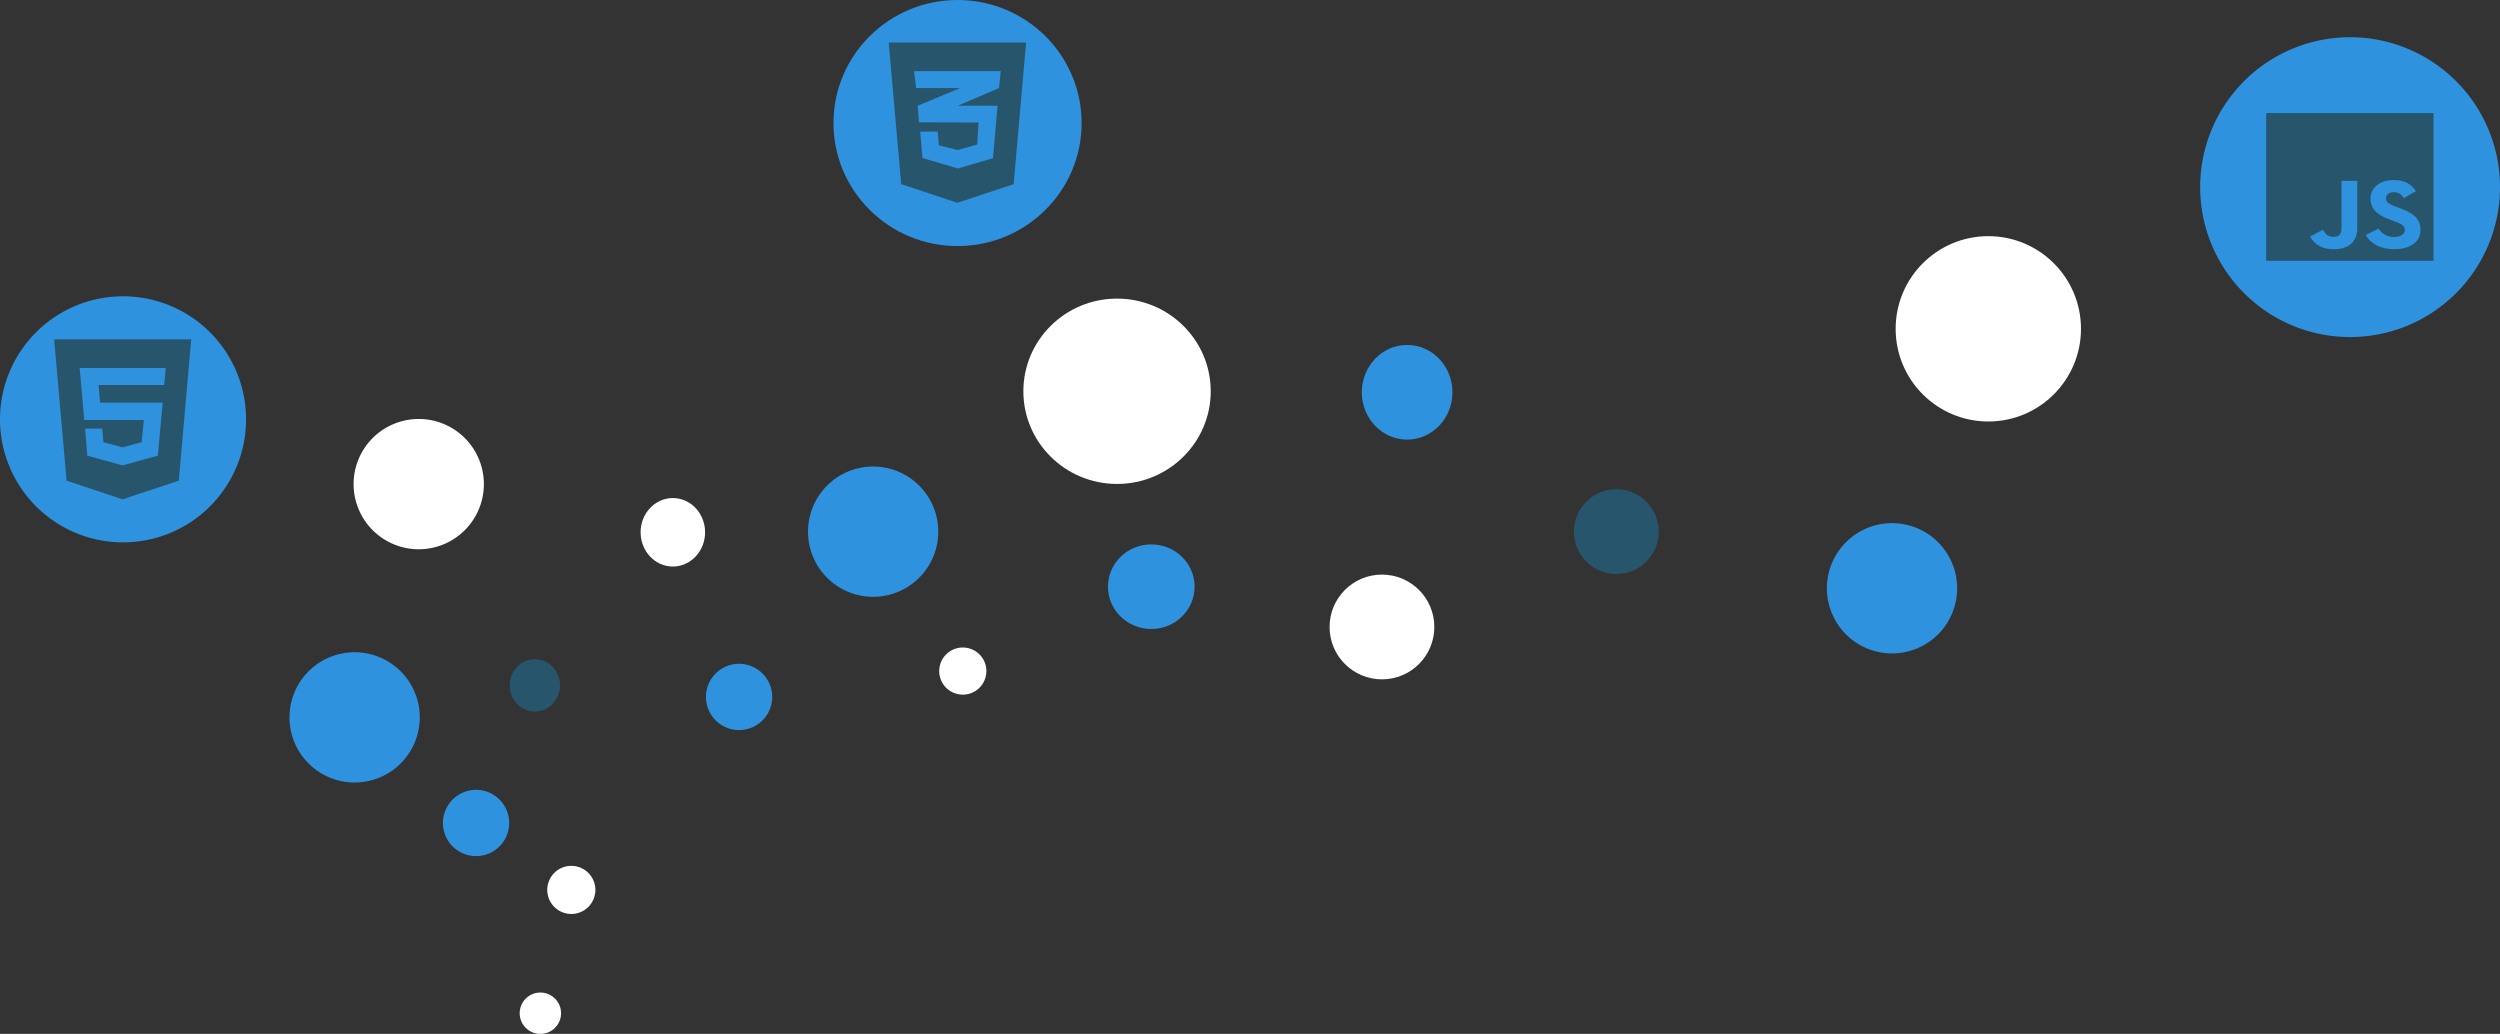 <svg xmlns="http://www.w3.org/2000/svg" width="1241" height="513.228" viewBox="0 0 1241 513.228">
  <rect x="0" y="0" width="1241" height="513.228" fill="#333333" stroke="none"/>
  <g id="Group_96" data-name="Group 96" transform="translate(-485 -19)">
    <g id="Group_33" data-name="Group 33" transform="translate(485 166.082)">
      <path id="Path_22" data-name="Path 22" d="M61.075,0A61.075,61.075,0,1,1,0,61.075,61.075,61.075,0,0,1,61.075,0Z" fill="#2f92de"/>
      <path id="Icon_awesome-html5" data-name="Icon awesome-html5" d="M0,2.25,6.185,72.4l27.754,9.251L61.87,72.4,68.055,2.25ZM54.621,24.917H22.047l.727,8.755H53.894l-2.41,26.3-17.35,4.785v.053h-.195L16.447,59.973,15.383,46.539h8.454l.62,6.752,9.482,2.57,9.517-2.57,1.063-11.023H14.94l-2.268-25.8H55.4Z" transform="translate(26.873 19.126)" fill="#27556c"/>
    </g>
    <g id="Group_34" data-name="Group 34" transform="translate(898.74 19)">
      <path id="Path_12" data-name="Path 12" d="M61.588,0C95.6,0,123.176,27.344,123.176,61.075S95.6,122.15,61.588,122.15,0,94.806,0,61.075,27.574,0,61.588,0Z" fill="#2f92de"/>
      <path id="Icon_awesome-css3-alt" data-name="Icon awesome-css3-alt" d="M0,2.25,6.2,72.555,34.1,81.828,62.01,72.555l6.2-70.305ZM55.615,16.46l-.853,8.4L34.282,33.619l-.053.018H54.035l-2.274,26.04-17.443,5.1-17.55-5.187L15.631,46.462h8.686l.568,6.8,9.343,2.362,9.716-2.735L44.6,41.95l-29.54-.089v-.018l-.036.018-.639-8.224,19.912-8.3,1.155-.48H13.624l-1.03-8.4Z" transform="translate(27.415 18.856)" fill="#27556c"/>
    </g>
    <g id="Group_35" data-name="Group 35" transform="translate(1577.162 37.476)">
      <path id="Path_21" data-name="Path 21" d="M74.419,0A74.419,74.419,0,1,1,0,74.419,74.419,74.419,0,0,1,74.419,0Z" fill="#2f92de"/>
      <path id="Icon_awesome-js" data-name="Icon awesome-js" d="M0,2.25V75.589H83.109V2.25Zm45.228,57.2c0,7.137-4.749,10.4-11.669,10.4-6.252,0-9.869-2.848-11.724-6.3L28.2,60.152c1.224,1.915,2.337,3.536,5.027,3.536,2.56,0,4.193-.884,4.193-4.338V35.924h7.81ZM63.7,69.843c-7.253,0-11.947-3.045-14.229-7.039l6.363-3.241a8.689,8.689,0,0,0,7.7,4.191c3.228,0,5.306-1.424,5.306-3.405,0-2.357-2.115-3.192-5.7-4.584L61.2,55.028c-5.64-2.112-9.368-4.78-9.368-10.4,0-5.173,4.471-9.1,11.427-9.1,4.972,0,8.534,1.522,11.094,5.517l-6.085,3.438a5.383,5.383,0,0,0-5.027-2.947c-2.282,0-3.729,1.277-3.729,2.947,0,2.063,1.447,2.9,4.8,4.191l1.948.737c6.641,2.5,10.37,5.075,10.37,10.837,0,6.188-5.528,9.593-12.93,9.593Z" transform="translate(32.748 35.394)" fill="#27556c"/>
    </g>
    <circle id="Ellipse_4" data-name="Ellipse 4" cx="26" cy="26" r="26" transform="translate(1145 304.228)" fill="#fff"/>
    <path id="Path_13" data-name="Path 13" d="M32.334,0A32.334,32.334,0,1,1,0,32.334,32.334,32.334,0,0,1,32.334,0Z" transform="translate(886.093 250.588)" fill="#2f92de"/>
    <path id="Path_16" data-name="Path 16" d="M32.334,0A32.334,32.334,0,1,1,0,32.334,32.334,32.334,0,0,1,32.334,0Z" transform="translate(628.706 342.773)" fill="#2f92de"/>
    <path id="Path_18" data-name="Path 18" d="M32.334,0A32.334,32.334,0,1,1,0,32.334,32.334,32.334,0,0,1,32.334,0Z" transform="translate(660.526 226.979)" fill="#fff"/>
    <path id="Path_17" data-name="Path 17" d="M32.334,0A32.334,32.334,0,1,1,0,32.334,32.334,32.334,0,0,1,32.334,0Z" transform="translate(1391.864 278.693)" fill="#2f92de"/>
    <circle id="Ellipse_6" data-name="Ellipse 6" cx="46" cy="46" r="46" transform="translate(1426 136.228)" fill="#fff"/>
    <ellipse id="Ellipse_13" data-name="Ellipse 13" cx="46.5" cy="46" rx="46.5" ry="46" transform="translate(993 167.228)" fill="#fff"/>
    <ellipse id="Ellipse_7" data-name="Ellipse 7" cx="22.5" cy="23.5" rx="22.5" ry="23.5" transform="translate(1161 190.228)" fill="#2f92de"/>
    <ellipse id="Ellipse_8" data-name="Ellipse 8" cx="21.5" cy="21" rx="21.5" ry="21" transform="translate(1035 289.228)" fill="#2f92de"/>
    <path id="Path_15" data-name="Path 15" d="M10.265,0A10.265,10.265,0,1,1,0,10.265,10.265,10.265,0,0,1,10.265,0Z" transform="translate(742.977 511.699)" fill="#fff"/>
    <ellipse id="Ellipse_12" data-name="Ellipse 12" cx="12.5" cy="13" rx="12.5" ry="13" transform="translate(738 346.228)" fill="#27556c"/>
    <ellipse id="Ellipse_14" data-name="Ellipse 14" cx="16" cy="17" rx="16" ry="17" transform="translate(803 266.228)" fill="#fff"/>
    <path id="Path_14" data-name="Path 14" d="M21.043,0A21.043,21.043,0,1,1,0,21.043,21.043,21.043,0,0,1,21.043,0Z" transform="translate(1266.315 261.846)" fill="#27556c"/>
    <path id="Path_19" data-name="Path 19" d="M11.7,0A11.7,11.7,0,1,1,0,11.7,11.7,11.7,0,0,1,11.7,0Z" transform="translate(951.234 340.422)" fill="#fff"/>
    <path id="Path_20" data-name="Path 20" d="M16.45,0A16.45,16.45,0,1,1,0,16.45,16.45,16.45,0,0,1,16.45,0Z" transform="translate(835.429 348.509)" fill="#2f92de"/>
    <path id="Path_23" data-name="Path 23" d="M16.45,0A16.45,16.45,0,1,1,0,16.45,16.45,16.45,0,0,1,16.45,0Z" transform="translate(704.873 411.071)" fill="#2f92de"/>
    <path id="Path_24" data-name="Path 24" d="M11.941,0A11.941,11.941,0,1,1,0,11.941,11.941,11.941,0,0,1,11.941,0Z" transform="translate(756.662 448.81)" fill="#fff"/>
  </g>
</svg>
